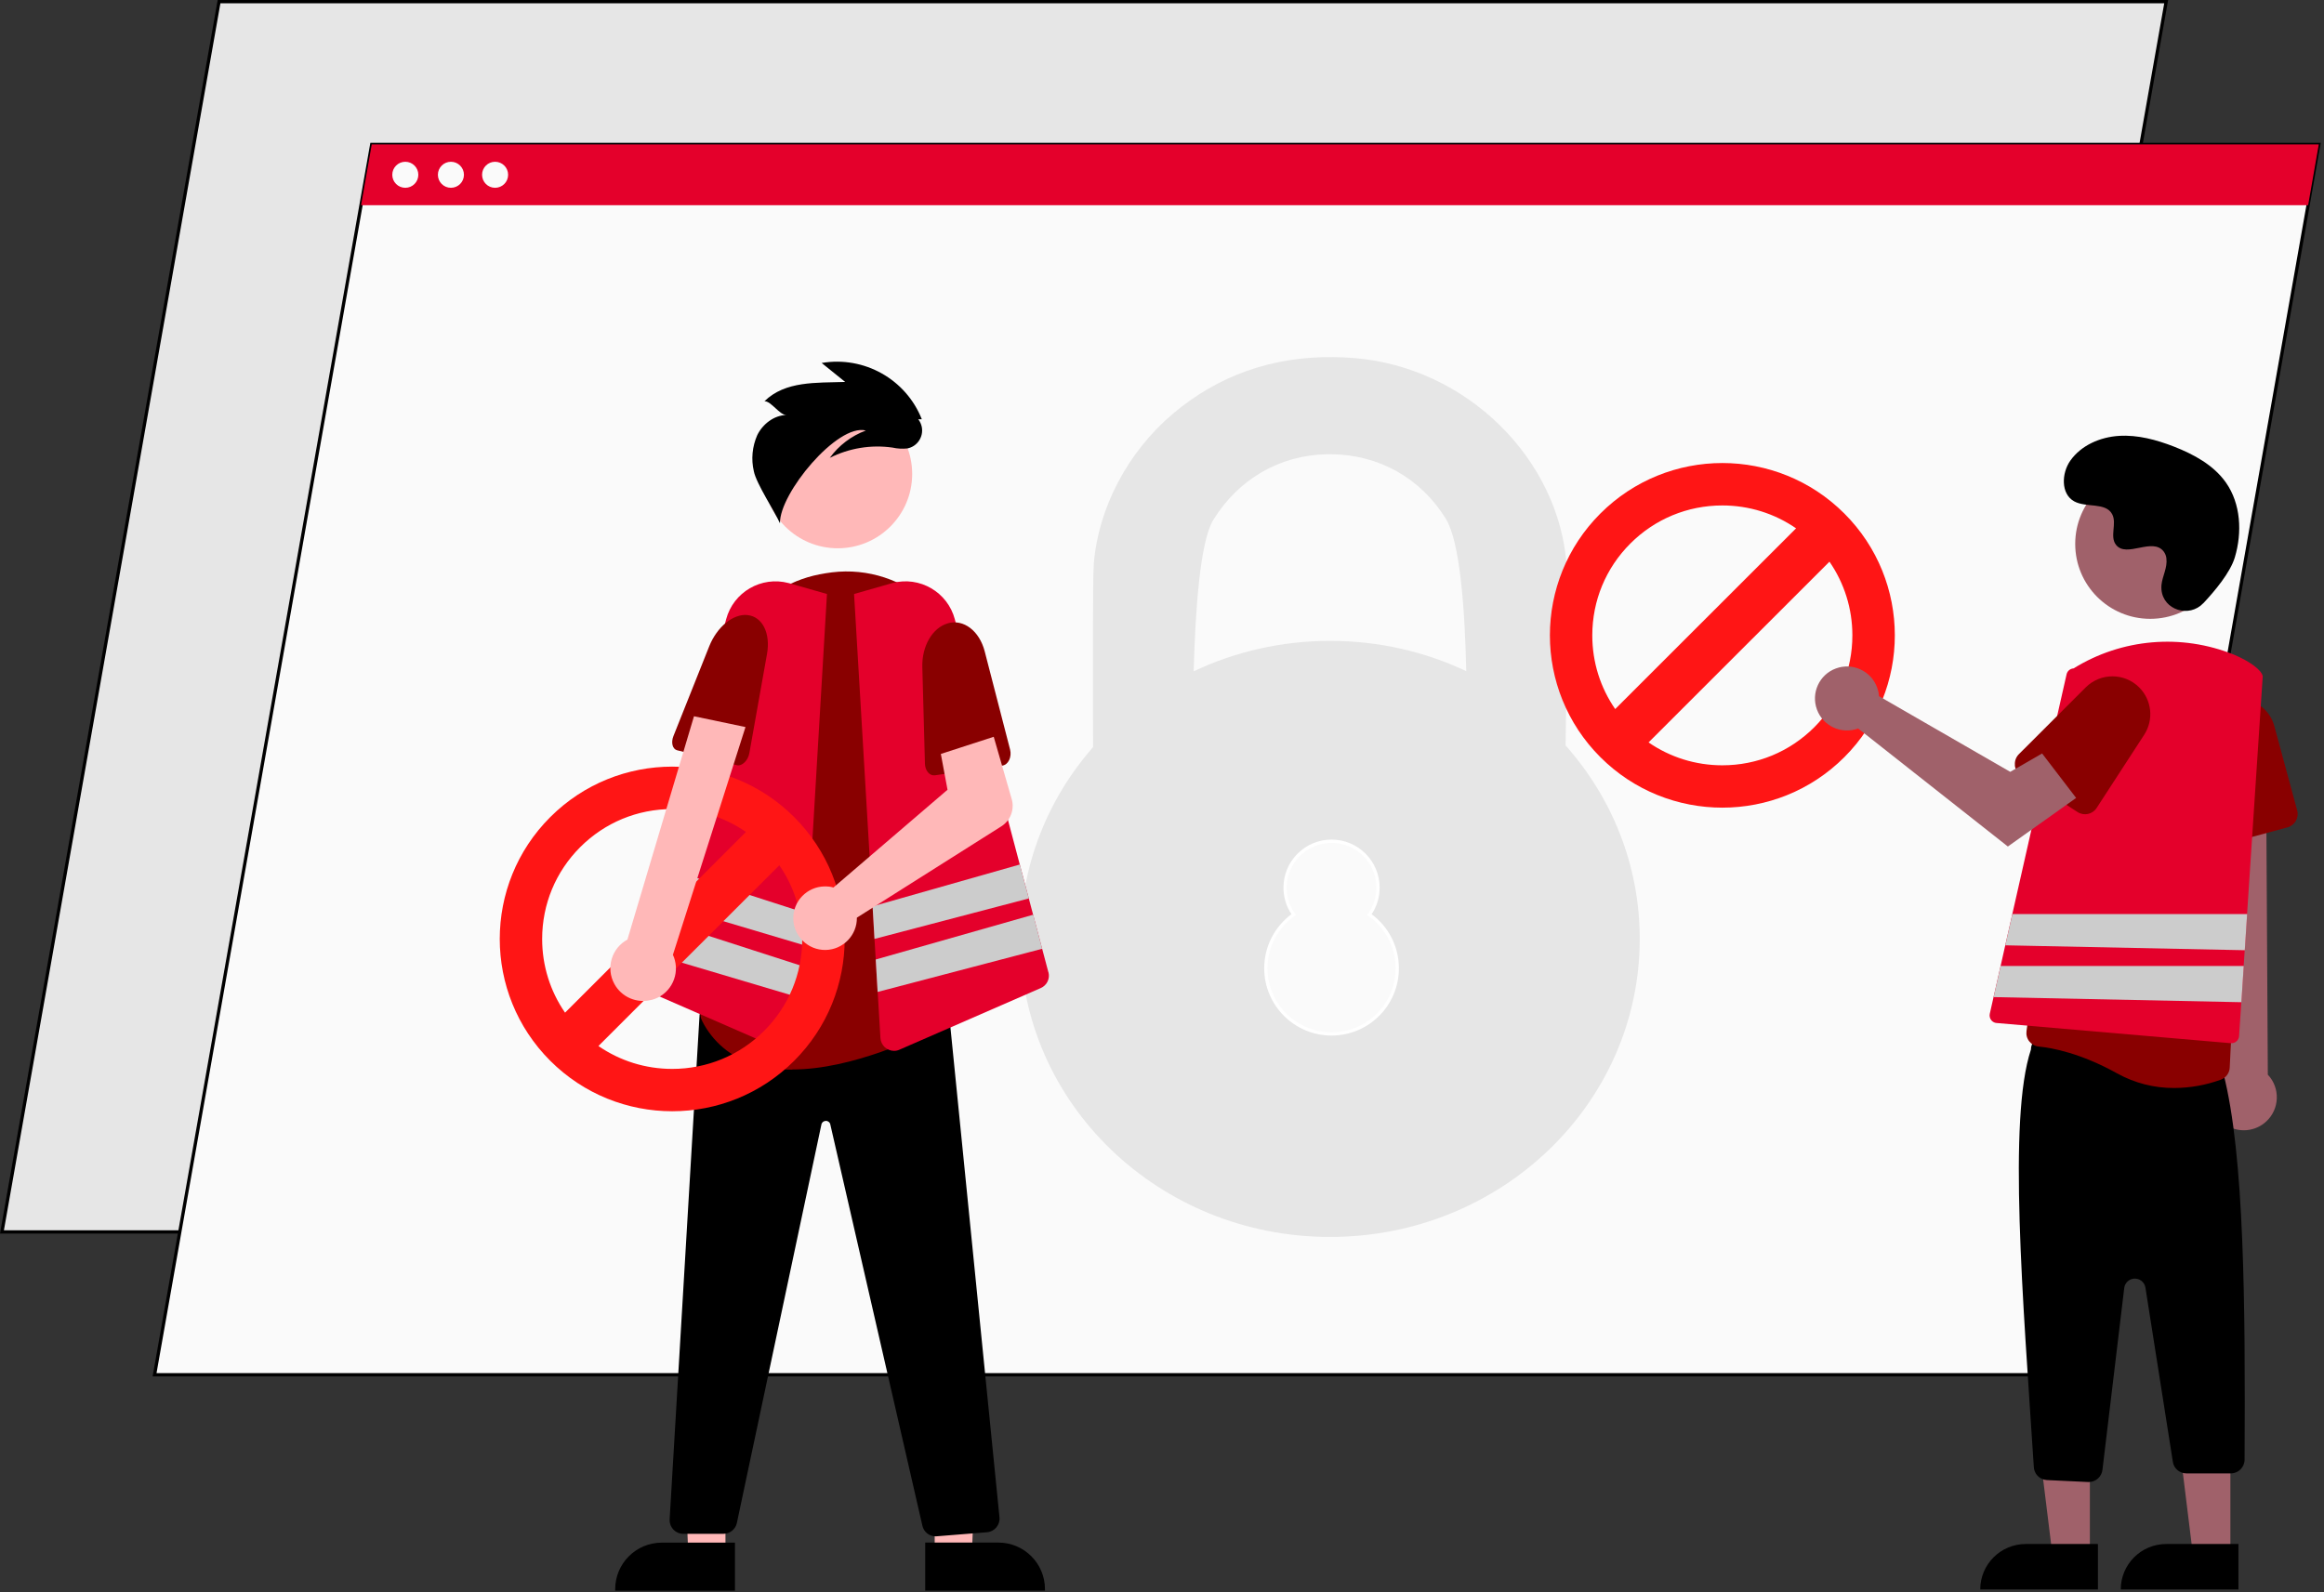 <svg width="553" height="379" viewBox="0 0 553 379" fill="none" xmlns="http://www.w3.org/2000/svg">
<rect x="0" y="0" width="553" height="379" fill="#333333" stroke="none"/>
<g clip-path="url(#clip0_1135_185)">
<path d="M463.776 293.21H0.467L52.122 0.389H515.447L463.776 293.21Z" fill="#E6E6E6"/>
<path fill-rule="evenodd" clip-rule="evenodd" d="M51.796 0H515.911L464.103 293.599H0.003L51.796 0ZM52.449 0.778L0.931 292.821H463.449L514.983 0.778H52.449Z" fill="black"/>
<path d="M551.763 34.379L500.108 327.2H36.783L88.454 34.379H551.763Z" fill="#FAFAFA"/>
<path fill-rule="evenodd" clip-rule="evenodd" d="M88.127 33.99H552.227L500.434 327.59H36.319L88.127 33.99ZM88.781 34.768L37.247 326.812H499.781L551.299 34.768H88.781Z" fill="black"/>
<path d="M551.763 34.379L549.224 48.837H85.915L88.454 34.379H551.763Z" fill="#E4002B"/>
<path d="M96.443 44.698C98.154 44.698 99.542 43.311 99.542 41.6C99.542 39.89 98.154 38.503 96.443 38.503C94.731 38.503 93.344 39.89 93.344 41.6C93.344 43.311 94.731 44.698 96.443 44.698Z" fill="#FAFAFA"/>
<path d="M107.297 44.698C109.009 44.698 110.396 43.311 110.396 41.6C110.396 39.89 109.009 38.503 107.297 38.503C105.586 38.503 104.198 39.89 104.198 41.6C104.198 43.311 105.586 44.698 107.297 44.698Z" fill="#FAFAFA"/>
<path d="M117.809 44.698C119.52 44.698 120.908 43.311 120.908 41.6C120.908 39.89 119.52 38.503 117.809 38.503C116.097 38.503 114.71 39.89 114.71 41.6C114.71 43.311 116.097 44.698 117.809 44.698Z" fill="#FAFAFA"/>
<path d="M372.535 177.436C372.721 164.254 373.08 138.995 372.815 134.964C371.149 109.223 348.942 87.372 322.234 85.224C320.568 85.084 318.886 85.006 317.251 84.991C302.69 84.835 289.843 89.379 279.066 98.499C268.368 107.542 261.344 120.879 260.27 134.155C259.974 137.89 260.067 165.126 260.098 177.81C249.306 190.151 242.797 206.072 242.797 223.472C242.797 262.644 275.78 294.409 316.488 294.409C357.195 294.409 390.179 262.644 390.179 223.472C390.179 205.901 383.545 189.824 372.55 177.436H372.535ZM284.034 159.772C284.439 145.018 285.591 128.817 288.69 123.774C294.655 114.063 304.481 108.351 315.647 108.118C316.036 108.118 316.441 108.118 316.83 108.118C328.152 108.227 338.072 113.829 344.036 123.463C347.384 128.863 348.568 144.707 348.895 159.741C339.115 155.118 328.121 152.535 316.503 152.535C304.886 152.535 293.845 155.134 284.049 159.772H284.034Z" fill="#E6E6E6"/>
<path fill-rule="evenodd" clip-rule="evenodd" d="M325.847 217.682C327.14 215.877 327.903 213.667 327.903 211.27C327.903 205.169 322.95 200.22 316.846 200.22C310.741 200.22 305.789 205.169 305.789 211.27C305.789 213.667 306.552 215.877 307.845 217.682C303.827 220.515 301.211 225.184 301.211 230.459C301.211 239.082 308.203 246.085 316.846 246.085C325.489 246.085 332.481 239.097 332.481 230.459C332.481 225.184 329.865 220.515 325.847 217.682Z" fill="#FAFAFA"/>
<path fill-rule="evenodd" clip-rule="evenodd" d="M305.4 211.27C305.4 204.954 310.526 199.831 316.846 199.831C323.165 199.831 328.292 204.954 328.292 211.27C328.292 213.612 327.588 215.782 326.384 217.59C330.323 220.511 332.87 225.19 332.87 230.459C332.87 239.312 325.704 246.474 316.846 246.474C307.988 246.474 300.821 239.296 300.821 230.459C300.821 225.19 303.368 220.511 307.308 217.59C306.104 215.782 305.4 213.612 305.4 211.27ZM316.846 200.609C310.956 200.609 306.178 205.384 306.178 211.27C306.178 213.583 306.914 215.714 308.161 217.456L308.389 217.774L308.069 218C304.15 220.763 301.6 225.315 301.6 230.459C301.6 238.867 308.418 245.696 316.846 245.696C325.274 245.696 332.092 238.882 332.092 230.459C332.092 225.315 329.541 220.763 325.623 218L325.302 217.774L325.53 217.456C326.777 215.714 327.513 213.583 327.513 211.27C327.513 205.384 322.735 200.609 316.846 200.609Z" fill="white"/>
<path d="M172.625 370.03H163.78L162.456 335.962H172.625V370.03Z" fill="#FFB8B8"/>
<path d="M174.884 378.606H146.385V378.248C146.385 372.132 151.353 367.167 157.473 367.167H174.884V378.621V378.606Z" fill="black"/>
<path d="M222.412 370.03H231.257L232.581 335.962H222.412V370.03Z" fill="#FFB8B8"/>
<path d="M220.154 367.151H237.564C243.684 367.151 248.652 372.116 248.652 378.232V378.59H220.154V367.136V367.151Z" fill="black"/>
<path d="M222.646 365.673C221.119 365.673 219.811 364.615 219.484 363.136L197.573 267.625C197.48 267.127 197.028 266.769 196.514 266.784C196 266.784 195.549 267.142 195.455 267.64L175.335 362.498C175.008 363.992 173.684 365.066 172.158 365.066H162.581C160.79 365.066 159.342 363.619 159.342 361.829C159.342 361.767 159.342 361.704 159.342 361.642L166.474 241.401L169.34 240.545H169.386L225.807 241.043L237.829 361.144C238 362.918 236.708 364.506 234.917 364.692C234.901 364.692 234.886 364.692 234.855 364.692L222.879 365.657C222.786 365.657 222.708 365.657 222.614 365.657L222.646 365.673Z" fill="black"/>
<path d="M199.348 130.498C209.127 130.498 217.055 122.575 217.055 112.802C217.055 103.029 209.127 95.107 199.348 95.107C189.569 95.107 181.642 103.029 181.642 112.802C181.642 122.575 189.569 130.498 199.348 130.498Z" fill="#FFB8B8"/>
<path d="M188.494 254.583C185.38 254.614 182.296 254.194 179.322 253.291C173.98 251.673 169.526 247.937 167.035 242.926C166.646 242.179 166.552 241.323 166.786 240.514C168.732 233.853 178.169 199.225 172.158 171.693C170.445 163.974 171.94 155.881 176.301 149.267C180.568 142.715 187.311 138.186 194.988 136.707C195.985 136.505 196.997 136.349 197.978 136.225C206.481 135.182 215.015 137.983 221.244 143.866C227.644 149.874 231.039 158.418 230.479 167.18L225.854 241.401C225.791 242.537 225.137 243.549 224.125 244.062C218.799 246.848 202.79 254.552 188.494 254.552V254.583Z" fill="#890000"/>
<path d="M219.344 99.776C215.56 90.251 205.624 84.68 195.518 86.391L201.108 90.905C194.178 91.138 186.875 90.64 181.907 95.496C183.48 95.449 185.551 98.826 187.124 98.78C184.18 98.842 181.502 100.912 180.194 103.558C178.995 106.281 178.699 109.316 179.384 112.195C179.96 115.09 184.414 121.86 185.598 124.552C185.395 117.518 199.255 100.725 206.029 102.468C202.588 103.744 199.598 106.017 197.449 108.974C202.058 106.655 207.259 105.799 212.367 106.53C213.535 106.795 214.734 106.857 215.918 106.732C218.27 106.266 219.796 103.978 219.344 101.628C219.204 100.959 218.924 100.336 218.503 99.791H219.313L219.344 99.776Z" fill="black"/>
<path d="M187.28 250.132C186.828 250.132 186.392 250.038 185.987 249.851L152.381 235.191C150.901 234.553 150.123 232.934 150.543 231.393L172.781 147.414C174.494 140.925 181.159 137.049 187.653 138.777C187.731 138.792 187.809 138.824 187.887 138.839L196.779 141.376L190.519 247.066C190.456 248.124 189.88 249.089 188.977 249.633C188.463 249.945 187.887 250.116 187.295 250.116L187.28 250.132Z" fill="#E4002B"/>
<path d="M249.462 231.393L247.983 225.822L245.834 217.729L244.806 213.838L242.657 205.761L227.208 147.414C225.495 140.925 218.861 137.065 212.367 138.761C212.274 138.777 212.196 138.808 212.118 138.839L203.226 141.376L207.633 215.721L208.085 223.487L208.381 228.374L208.848 236.094L209.502 247.066C209.611 248.778 211.028 250.116 212.741 250.116C213.193 250.116 213.629 250.023 214.034 249.836L247.64 235.175C249.119 234.537 249.898 232.919 249.478 231.378L249.462 231.393Z" fill="#E4002B"/>
<path d="M244.806 213.839L208.085 223.472L207.633 215.722L242.672 205.761L244.806 213.839Z" fill="#CCCCCC"/>
<path d="M247.983 225.822L208.832 236.093L208.381 228.374L245.849 217.713L247.983 225.822Z" fill="#CCCCCC"/>
<path d="M191.905 217.387L191.453 225.013L155.433 214.29L157.551 206.306L191.905 217.387Z" fill="#CCCCCC"/>
<path d="M191.157 230.024L154.405 218.165L152.287 226.165L190.706 237.588L191.157 230.024Z" fill="#CCCCCC"/>
<path d="M225.542 148.349C229.295 147.29 233.048 150.154 234.31 155.025L240.352 178.401C240.803 180.16 239.931 182.012 238.545 182.214L222.459 184.533C221.228 184.704 220.138 183.444 220.092 181.778L219.469 158.776C219.328 153.78 221.898 149.391 225.542 148.364V148.349Z" fill="#890000"/>
<path d="M177.889 146.403C181.409 146.761 183.386 150.714 182.514 155.632L178.31 179.257C177.998 181.031 176.534 182.432 175.32 182.12L161.117 178.572C160.027 178.292 159.622 176.751 160.245 175.195L168.763 153.826C170.617 149.189 174.463 146.045 177.874 146.387L177.889 146.403Z" fill="#890000"/>
<path d="M188.977 194.478C172.952 178.463 146.961 178.463 130.937 194.478C114.912 210.492 114.912 236.467 130.937 252.482C146.961 268.496 172.952 268.496 188.977 252.482C205.001 236.467 205.001 210.492 188.977 194.478ZM138.069 201.621C143.909 195.785 151.68 192.563 159.949 192.563C166.303 192.563 172.376 194.478 177.5 198.011L134.456 241.027C130.921 235.907 129.006 229.853 129.006 223.487C129.006 215.223 132.229 207.457 138.069 201.621ZM159.949 254.412C153.595 254.412 147.522 252.497 142.398 248.964L185.442 205.948C188.977 211.068 190.892 217.122 190.892 223.487C190.892 231.752 187.669 239.518 181.829 245.354C175.989 251.19 168.218 254.412 159.949 254.412Z" fill="#FF1515"/>
<path d="M197.153 211.006C197.542 211.053 197.947 211.13 198.321 211.239L225.464 187.972L223.876 179.444L236.459 175.366L240.741 190.198C241.458 192.657 240.445 195.303 238.281 196.672L203.896 218.414C203.958 222.585 200.625 226.024 196.452 226.102C192.278 226.164 188.837 222.834 188.759 218.663C188.697 214.492 192.029 211.053 196.203 210.975C196.514 210.975 196.826 210.975 197.137 211.021L197.153 211.006Z" fill="#FFB8B8"/>
<path d="M155.044 237.993C159.186 236.919 161.662 232.686 160.588 228.546C160.479 228.11 160.323 227.674 160.12 227.254L177.391 173.047L165.135 170.479L149.297 223.628C145.513 225.682 144.127 230.413 146.183 234.18C147.896 237.339 151.571 238.911 155.044 237.977V237.993Z" fill="#FFB8B8"/>
<path d="M529.634 267.733C526.005 265.399 524.962 260.574 527.298 256.948C527.547 256.559 527.827 256.201 528.139 255.858L522.268 172.642L539.164 174.276L539.632 255.781C542.606 258.924 542.466 263.905 539.305 266.877C536.673 269.367 532.671 269.725 529.618 267.749L529.634 267.733Z" fill="#A0616A"/>
<path d="M526.099 200.609C525.305 200.033 524.806 199.131 524.744 198.134L523.498 175.708C523.218 170.743 527.033 166.495 532.001 166.214C536.252 165.981 540.083 168.751 541.189 172.844L546.624 192.905C547.091 194.648 546.063 196.438 544.319 196.921L528.84 201.107C527.89 201.372 526.862 201.185 526.068 200.609H526.099Z" fill="#890000"/>
<path d="M497.289 370.046H488.381L484.145 335.698H497.289V370.046Z" fill="#A0616A"/>
<path d="M482.012 367.493H499.204V378.31H471.204C471.204 372.333 476.048 367.493 482.028 367.493H482.012Z" fill="black"/>
<path d="M530.724 370.046H521.816L517.58 335.698H530.724V370.046Z" fill="#A0616A"/>
<path d="M515.447 367.493H532.639V378.31H504.639C504.639 372.333 509.482 367.493 515.462 367.493H515.447Z" fill="black"/>
<path d="M496.868 352.739L487.057 352.272C485.329 352.195 483.958 350.763 483.943 349.035C481.358 309.147 477.776 266.364 483.258 249.836C483.258 248.03 484.706 246.552 486.512 246.536C486.684 246.536 486.839 246.536 487.011 246.567L526.254 252.263C527.858 252.481 529.058 253.851 529.058 255.469C534.072 275.032 534.29 310.516 534.103 347.386C534.103 349.191 532.67 350.669 530.864 350.685C530.864 350.685 530.848 350.685 530.833 350.685H520.259C518.639 350.685 517.269 349.518 517.035 347.93L510.51 306.47C510.292 305.085 508.984 304.135 507.598 304.353C506.477 304.525 505.605 305.427 505.465 306.563L500.279 349.86C500.076 351.494 498.69 352.739 497.024 352.739C496.977 352.739 496.915 352.739 496.868 352.739Z" fill="black"/>
<path d="M503.783 255.485C495.14 250.676 488.381 249.415 485.111 249.089C484.239 249.011 483.429 248.559 482.884 247.875C482.323 247.174 482.09 246.287 482.214 245.4L491.62 175.63C492.726 167.335 498.052 160.192 505.698 156.768C513.095 153.359 521.738 154.044 528.513 158.557C528.84 158.775 529.151 158.993 529.462 159.211C537.311 164.97 540.94 174.868 538.65 184.33C532.889 207.908 530.895 246.552 530.568 254.069C530.521 255.376 529.68 256.528 528.45 256.979C524.9 258.271 521.162 258.94 517.378 258.956C512.628 258.987 507.941 257.788 503.783 255.485Z" fill="#890000"/>
<path d="M511.647 147.29C521.503 147.29 529.494 139.305 529.494 129.455C529.494 119.604 521.503 111.619 511.647 111.619C501.791 111.619 493.801 119.604 493.801 129.455C493.801 139.305 501.791 147.29 511.647 147.29Z" fill="#A0616A"/>
<path d="M524.277 143.57C520.944 147.119 514.762 145.22 514.326 140.364C514.294 139.991 514.294 139.617 514.326 139.228C514.544 137.08 515.789 135.135 515.494 132.863C515.431 132.302 515.213 131.758 514.886 131.306C512.239 127.758 506.01 132.894 503.503 129.672C501.961 127.696 503.767 124.599 502.599 122.389C501.042 119.478 496.432 120.91 493.551 119.323C490.343 117.548 490.53 112.615 492.648 109.627C495.233 105.969 499.749 104.024 504.219 103.744C508.688 103.464 513.127 104.678 517.3 106.296C522.034 108.148 526.737 110.701 529.665 114.856C533.216 119.914 533.558 126.731 531.783 132.66C530.708 136.271 527.018 140.66 524.308 143.555L524.277 143.57Z" fill="black"/>
<path d="M538.417 160.923C538.105 159.46 535.427 157.453 531.58 155.819C519.06 150.761 504.888 151.975 493.411 159.087C492.601 159.134 491.916 159.709 491.745 160.503L478.835 217.558L477.153 224.997L476.048 229.915L474.366 237.323L473.478 241.276C473.26 242.257 473.867 243.237 474.848 243.455C474.926 243.47 475.004 243.486 475.082 243.486L530.833 248.295C530.833 248.295 530.942 248.295 530.989 248.295C531.939 248.295 532.733 247.548 532.795 246.599L533.325 238.521L533.885 229.884L534.134 226.149L534.695 217.542L538.417 161.001V160.908V160.923Z" fill="#E4002B"/>
<path d="M479.458 182.167C479.349 181.186 479.692 180.206 480.392 179.506L496.292 163.615C499.812 160.098 505.511 160.098 509.031 163.615C512.036 166.619 512.535 171.319 510.214 174.883L498.893 192.314C497.912 193.824 495.887 194.259 494.361 193.279L480.906 184.548C480.081 184.019 479.536 183.132 479.427 182.151L479.458 182.167Z" fill="#890000"/>
<path d="M534.71 217.558L534.15 226.164L477.169 224.997L478.851 217.558H534.71Z" fill="#CCCCCC"/>
<path d="M533.901 229.915L533.34 238.537L474.381 237.323L476.063 229.915H533.901Z" fill="#CCCCCC"/>
<path d="M438.859 122.217C422.835 106.203 396.844 106.203 380.819 122.217C364.795 138.232 364.795 164.207 380.819 180.221C396.844 196.236 422.835 196.236 438.859 180.221C454.884 164.207 454.884 138.232 438.859 122.217ZM387.952 129.361C393.791 123.525 401.562 120.303 409.832 120.303C416.185 120.303 422.259 122.217 427.382 125.75L384.339 168.767C380.804 163.647 378.888 157.593 378.888 151.227C378.888 142.963 382.112 135.197 387.952 129.361ZM409.832 182.151C403.478 182.151 397.404 180.237 392.281 176.704L435.324 133.688C438.859 138.808 440.775 144.862 440.775 151.227C440.775 159.491 437.551 167.257 431.711 173.093C425.872 178.93 418.101 182.151 409.832 182.151Z" fill="#FF1515"/>
<path d="M446.942 164.502C447.035 164.892 447.082 165.296 447.113 165.701L478.337 183.707L485.921 179.334L494.019 189.917L477.776 201.481L442.145 173.389C438.19 174.852 433.798 172.829 432.35 168.891C430.886 164.938 432.911 160.549 436.851 159.102C440.806 157.639 445.198 159.662 446.646 163.6C446.755 163.896 446.848 164.191 446.911 164.502H446.942Z" fill="#A0616A"/>
</g>
<defs>
<clipPath id="clip0_1135_185">
<rect width="552.23" height="378.606" fill="white"/>
</clipPath>
</defs>
</svg>
